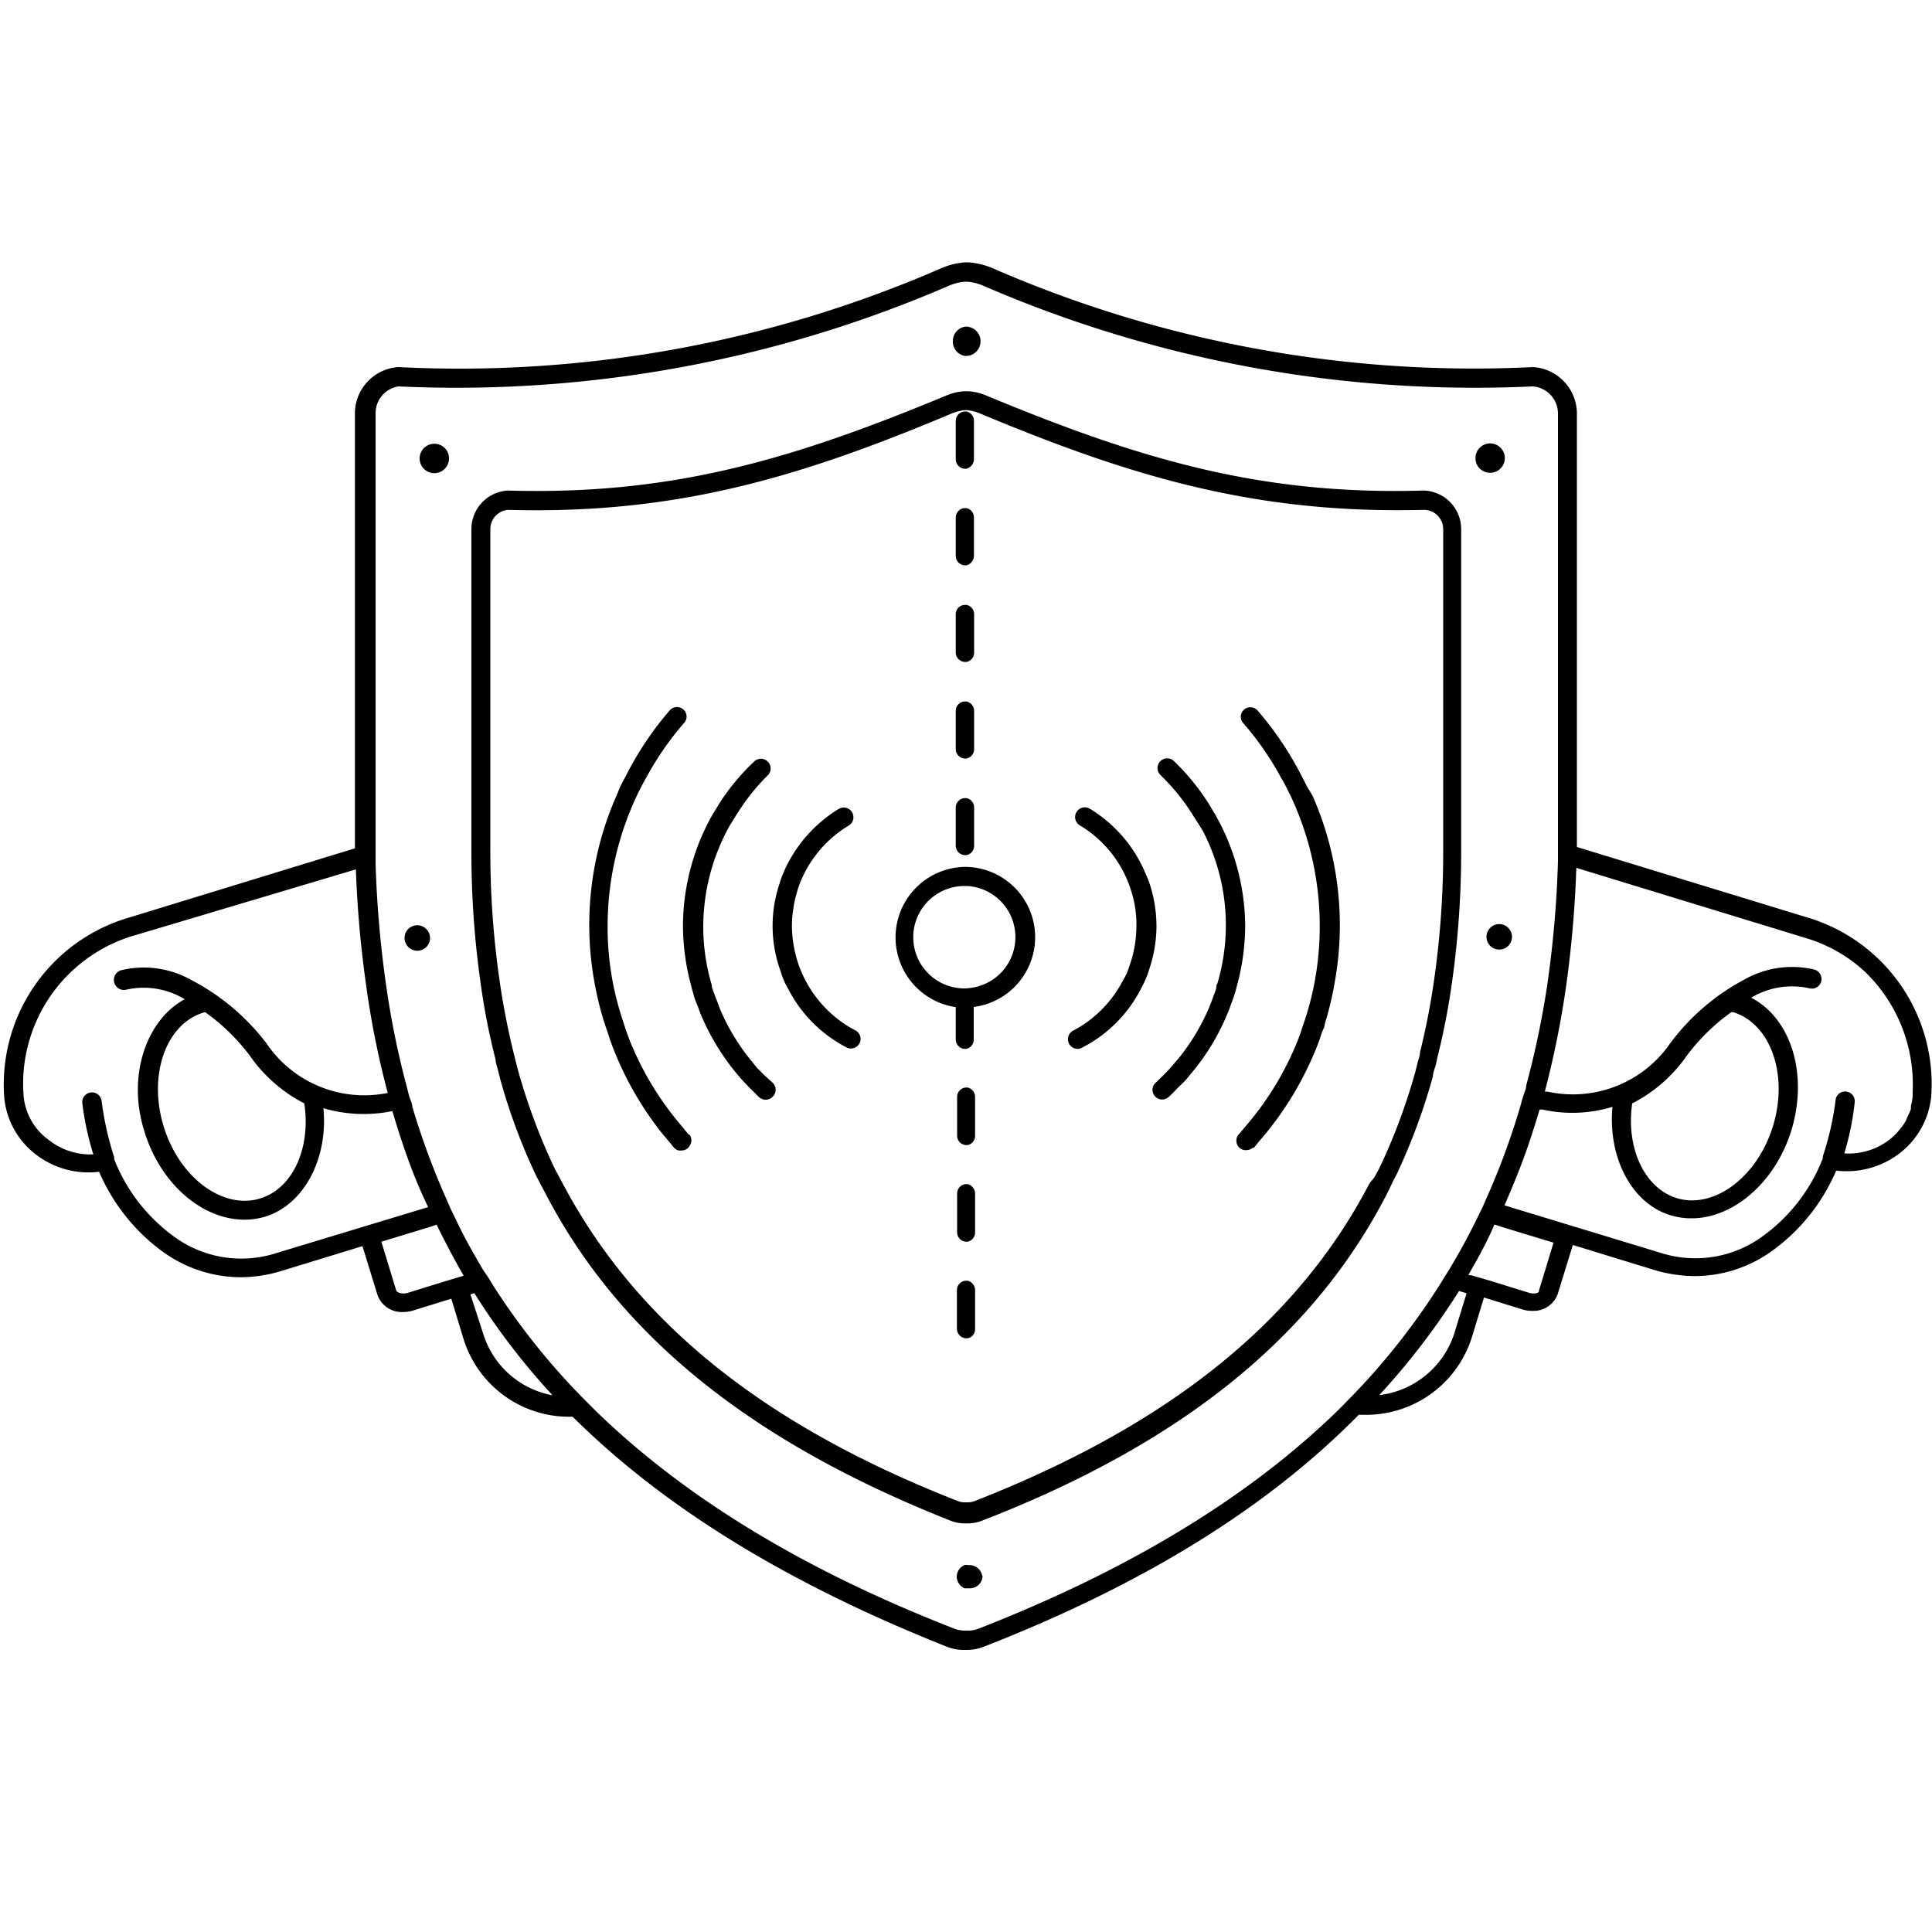 <svg xmlns="http://www.w3.org/2000/svg" viewBox="0 0 100 100"><g id="SVG_Icons" data-name="SVG Icons"><path class="svg-grey" d="M93.78,47.56,81.62,43.84c0-.46,0-.91,0-1.38V21.39A2.42,2.42,0,0,0,79.35,19a62.29,62.29,0,0,1-28-5.13,3.93,3.93,0,0,0-1.21-.29l-.09,0-.09,0a3.8,3.8,0,0,0-1.21.29A62.44,62.44,0,0,1,20.61,19a2.41,2.41,0,0,0-2.24,2.39V42.46c0,.49,0,1,0,1.45L6.46,47.56A9,9,0,0,0,.22,56.81a4.2,4.2,0,0,0,1.71,3,4.45,4.45,0,0,0,3.2.84,10,10,0,0,0,3.31,4.15,6.91,6.91,0,0,0,4,1.31,7.33,7.33,0,0,0,2.14-.33l4.18-1.28.78,2.53a1.33,1.33,0,0,0,1.32.88,1.73,1.73,0,0,0,.5-.07l2-.62L24,69.33a5.72,5.72,0,0,0,5.53,4h.11C34.47,78.12,40.88,82,49,85.23a2.38,2.38,0,0,0,.88.17l.09,0,.09,0a2.36,2.36,0,0,0,.87-.17c8.17-3.19,14.59-7.12,19.4-12l.31,0a5.74,5.74,0,0,0,5.54-4l.63-2.07,2,.62a1.68,1.68,0,0,0,.5.07,1.33,1.33,0,0,0,1.32-.88l.78-2.53,4.17,1.28a7.44,7.44,0,0,0,2.15.33,6.85,6.85,0,0,0,4-1.31,9.89,9.89,0,0,0,3.31-4.15,4.51,4.51,0,0,0,3.21-.84,4.24,4.24,0,0,0,1.71-3h0A9,9,0,0,0,93.78,47.56ZM96,57.05a.5.5,0,0,0-.44-.55.49.49,0,0,0-.55.44,15.18,15.18,0,0,1-.66,2.91l0,.1A9,9,0,0,1,91.22,64a5.9,5.9,0,0,1-5.29.84L78.3,62.52l-.43-.13c.4-.91.78-1.84,1.12-2.79.25-.71.48-1.44.7-2.17l.15,0a7.12,7.12,0,0,0,3.62-.14c-.24,2.64,1,5,3,5.61a3.74,3.74,0,0,0,1.09.16c2.16,0,4.33-1.84,5.17-4.55.88-2.89,0-5.79-2.08-6.87a4.13,4.13,0,0,1,3-.49.5.5,0,0,0,.62-.33.51.51,0,0,0-.33-.63,5,5,0,0,0-3.64.51A11.5,11.5,0,0,0,86.45,54a6.12,6.12,0,0,1-6.36,2.5l-.13,0a48.43,48.43,0,0,0,1.13-5.66,58,58,0,0,0,.5-5.92l11.9,3.64a7.77,7.77,0,0,1,3,1.7A8.11,8.11,0,0,1,99,56.5c0,.07,0,.15,0,.23a2.86,2.86,0,0,1-.09.51.9.9,0,0,0,0,.16c-.05.14-.11.26-.17.39s-.06.16-.1.23a2.55,2.55,0,0,1-.34.47l-.06.08a3.27,3.27,0,0,1-.51.47,3.46,3.46,0,0,1-2.27.66A14.2,14.2,0,0,0,96,57.05ZM79.16,66.92l-2-.62-1-.29L76,66c.12-.21.23-.42.35-.62.37-.66.72-1.33,1-2l.56.18,2.5.76-.76,2.5C79.69,66.91,79.44,67,79.16,66.92ZM50.1,84.4l-.09,0-.09,0h0a1.55,1.55,0,0,1-.52-.1c-7.7-3-13.81-6.69-18.46-11.17-.29-.28-.57-.57-.85-.85a35.8,35.8,0,0,1-4.53-5.69l-.27-.44L25,65.72c-.51-.86-1-1.73-1.42-2.63l0,0-.21-.43v0c-.07-.14-.13-.29-.19-.43l0,0a39.39,39.39,0,0,1-1.84-4.95c0-.16-.09-.32-.14-.48s-.09-.33-.13-.49a45.18,45.18,0,0,1-1.1-5.42,56.93,56.93,0,0,1-.53-6.17c0-.17,0-.34,0-.52s0-.34,0-.52c0-.38,0-.75,0-1.14V21.39A1.4,1.4,0,0,1,20.63,20a64.16,64.16,0,0,0,28.46-5.2,2.74,2.74,0,0,1,.85-.22h.14a2.76,2.76,0,0,1,.84.22A64,64,0,0,0,79.33,20a1.41,1.41,0,0,1,1.31,1.4V42.46c0,.37,0,.72,0,1.07v.53c0,.17,0,.34,0,.51a55.78,55.78,0,0,1-.53,6.24A46.19,46.19,0,0,1,79,56.17c0,.16-.08.32-.13.48s-.1.32-.14.48a37.5,37.5,0,0,1-1.84,5v0c-.06.14-.12.29-.19.43v0l-.21.43v0c-.44.9-.91,1.77-1.42,2.62-.08.14-.17.28-.26.42l-.27.44A35.83,35.83,0,0,1,70,72.24c-.28.28-.55.57-.84.85-4.66,4.5-10.79,8.19-18.51,11.21A1.49,1.49,0,0,1,50.1,84.4ZM20.5,66.77l-.76-2.5,2.5-.76.36-.12c.44.9.9,1.78,1.4,2.64l-.9.27-2,.62C20.8,67,20.54,66.91,20.5,66.77ZM5.91,60l0-.1a16.1,16.1,0,0,1-.65-2.91.5.5,0,0,0-1,.11,15,15,0,0,0,.57,2.65A3.46,3.46,0,0,1,2.52,59a3.14,3.14,0,0,1-1.3-2.3,8,8,0,0,1,5.53-8.22L18.42,45a56.84,56.84,0,0,0,.51,5.85,45.94,45.94,0,0,0,1.14,5.72A6.11,6.11,0,0,1,13.79,54a11.6,11.6,0,0,0-3.88-3.27,5,5,0,0,0-3.64-.51.5.5,0,0,0,.29,1,4.09,4.09,0,0,1,3,.5c-2,1.08-3,4-2.08,6.86.83,2.71,3,4.55,5.17,4.55a3.74,3.74,0,0,0,1.09-.16c2-.63,3.25-3,3-5.61a7.38,7.38,0,0,0,3.57.15c.26.88.54,1.75.85,2.6s.63,1.6,1,2.37l-.23.07L14.3,64.86A5.89,5.89,0,0,1,9,64,9,9,0,0,1,5.91,60Zm4.71-7.61a10.51,10.51,0,0,1,2.31,2.25,7.74,7.74,0,0,0,2.82,2.47c.35,2.32-.6,4.41-2.28,4.92-1.94.6-4.19-1.08-5-3.73s.11-5.29,2.06-5.89Zm73.87,4.72a7.74,7.74,0,0,0,2.82-2.47,10.46,10.46,0,0,1,2.3-2.25l.1,0c1.94.6,2.87,3.24,2.06,5.89s-3.06,4.33-5,3.73C85.09,61.47,84.14,59.38,84.49,57.06ZM25,69,24.35,67l.2-.07a35.86,35.86,0,0,0,4.05,5.29A4.63,4.63,0,0,1,25,69Zm50.28,0a4.66,4.66,0,0,1-3.89,3.21,36.71,36.71,0,0,0,4.13-5.39l.39.12ZM72.1,61.15c.07-.15.16-.3.23-.45a31.84,31.84,0,0,0,1.84-5c0-.16.07-.33.12-.49s.07-.32.11-.48a36.74,36.74,0,0,0,.76-3.92A48,48,0,0,0,75.63,44V27.39a2,2,0,0,0-1.94-2c-8.42.25-14.67-1.61-22.6-4.9a2.8,2.8,0,0,0-1-.24h-.15a2.8,2.8,0,0,0-1,.24c-7.93,3.29-14.17,5.15-22.65,4.9a2,2,0,0,0-1.89,2V44a48,48,0,0,0,.47,6.84,35.47,35.47,0,0,0,.78,4c0,.16.07.33.11.49l.12.48a30.53,30.53,0,0,0,1.85,5c.07.16.16.3.23.45l.24.45c3.85,7.45,10.71,12.93,21,17a2,2,0,0,0,.73.14h.17a2,2,0,0,0,.73-.14c10.33-4,17.2-9.54,21-17Zm-1.24.15c-3.76,7.18-10.42,12.48-20.4,16.39a.94.94,0,0,1-.37.07h0l-.07,0-.08,0h0a.94.94,0,0,1-.37-.07C39.6,73.79,33,68.51,29.18,61.36l-.24-.45c-.08-.16-.17-.3-.24-.45a31.43,31.43,0,0,1-1.87-5L26.71,55l-.12-.48c-.29-1.19-.54-2.42-.72-3.69A46.34,46.34,0,0,1,25.38,44V27.39a1,1,0,0,1,.91-1c8.61.24,15-1.63,23-5a2.64,2.64,0,0,1,.63-.16h.15a2.43,2.43,0,0,1,.63.16c8,3.35,14.4,5.22,23,5a1,1,0,0,1,1,1V44a46.58,46.58,0,0,1-.49,6.85,36.59,36.59,0,0,1-.71,3.61c0,.16-.07.33-.11.49l-.12.48a30.56,30.56,0,0,1-1.86,5c-.07.15-.16.3-.24.45S70.94,61.15,70.86,61.3ZM50.47,56.8v2a.49.49,0,0,1-.38.47h0l-.1,0h0a.49.49,0,0,1-.45-.49v-2a.49.49,0,0,1,.45-.49h0l.1,0h0A.51.51,0,0,1,50.47,56.8Zm0,5v2a.49.49,0,0,1-.38.47h0l-.1,0h0a.49.49,0,0,1-.45-.49v-2a.49.49,0,0,1,.45-.49h0l.1,0h0A.51.51,0,0,1,50.47,61.8Zm0,5v2a.48.48,0,0,1-.38.47h0l-.11,0h0a.5.5,0,0,1-.45-.49v-2a.49.49,0,0,1,.45-.49h0l.11,0h0A.51.51,0,0,1,50.47,66.8Zm-1-43v-2a.49.49,0,0,1,.46-.5h0l.09,0h0a.49.49,0,0,1,.39.48v2a.51.51,0,0,1-.39.48h0l-.09,0h0A.49.49,0,0,1,49.47,23.8Zm0,10v-2a.48.48,0,0,1,.46-.49h0l.1,0h0a.49.49,0,0,1,.39.48v2a.49.49,0,0,1-.39.47h0l-.1,0h0A.49.49,0,0,1,49.47,33.8Zm0-5v-2a.49.49,0,0,1,.46-.5h0l.09,0h0a.49.49,0,0,1,.39.48v2a.51.51,0,0,1-.39.48h0l-.09,0h0A.49.49,0,0,1,49.47,28.8Zm0,15v-2a.49.49,0,0,1,.46-.49h0l.1,0h0a.5.5,0,0,1,.39.48v2a.49.49,0,0,1-.39.47h0l-.1,0h0A.49.49,0,0,1,49.47,43.8Zm0-5v-2a.48.48,0,0,1,.46-.49h0l.1,0h0a.5.5,0,0,1,.39.48v2a.49.49,0,0,1-.39.47h0l-.1,0h0A.49.49,0,0,1,49.47,38.8Zm.61,6.07h-.15a3.65,3.65,0,0,0-.46,7.26V53.8a.49.49,0,0,0,.45.49h0l.1,0h0a.49.49,0,0,0,.38-.47V52.12a3.64,3.64,0,0,0-.39-7.25Zm0,6.29h-.16a2.65,2.65,0,0,1,0-5.3h.15a2.65,2.65,0,0,1,0,5.29ZM40,56.05a.5.5,0,0,1,0,.71.49.49,0,0,1-.37.16.5.5,0,0,1-.34-.13c-.09-.08-.17-.17-.26-.26h0c-.13-.12-.25-.24-.37-.37s-.24-.25-.35-.38h0a12,12,0,0,1-2-3.19c-.07-.15-.12-.31-.18-.47s-.13-.3-.18-.46-.14-.49-.2-.73a12,12,0,0,1-.4-3,11.79,11.79,0,0,1,1.47-5.66c.08-.15.17-.28.26-.43s.17-.28.26-.42a11.82,11.82,0,0,1,1.69-2,.5.5,0,0,1,.71,0,.5.5,0,0,1,0,.71A10.81,10.81,0,0,0,38.23,42c-.1.14-.18.29-.27.43s-.18.28-.26.43a10.79,10.79,0,0,0-1.3,5.12,10.65,10.65,0,0,0,.44,3c0,.15.07.29.12.43s.12.32.18.47.11.32.18.47a11,11,0,0,0,1.53,2.51h0l.34.42.38.38h0Zm-4.29,2.71a.49.49,0,0,1,0,.52h0a.45.45,0,0,1-.1.14.5.5,0,0,1-.34.13l-.15,0a.61.61,0,0,1-.22-.13l-.21-.26c-.12-.13-.23-.28-.35-.41A17,17,0,0,1,31.64,54c-.06-.16-.11-.32-.16-.48s-.11-.31-.16-.47a16.46,16.46,0,0,1-.55-2.2,16.56,16.56,0,0,1,1.16-9.71c.07-.17.13-.34.21-.5s.18-.34.27-.51a16.64,16.64,0,0,1,2.28-3.39.5.5,0,0,1,.7,0,.49.49,0,0,1,0,.7,15.76,15.76,0,0,0-1.92,2.77c-.09.16-.18.32-.26.48s-.17.32-.24.48a15.88,15.88,0,0,0-1.52,6.77,15.16,15.16,0,0,0,.78,4.86l.15.47c.06.16.11.32.17.47a15.93,15.93,0,0,0,2.79,4.61h0c.1.12.19.25.3.36ZM44.49,54a.51.51,0,0,1-.45.27.46.46,0,0,1-.23-.06,7,7,0,0,1-3-3,3.81,3.81,0,0,1-.23-.45,3.75,3.75,0,0,1-.17-.47h0a6.87,6.87,0,0,1-.06-4.56,4.84,4.84,0,0,1,.22-.6,5,5,0,0,1,.25-.52,7.23,7.23,0,0,1,2.59-2.74.5.5,0,1,1,.52.86,6.1,6.1,0,0,0-2.48,2.87,4.52,4.52,0,0,0-.21.62,5,5,0,0,0-.17.77,5.64,5.64,0,0,0-.08.93A6.32,6.32,0,0,0,41.36,50h0c.06.15.12.31.19.46a4.73,4.73,0,0,0,.23.45,6.11,6.11,0,0,0,2.49,2.42A.5.5,0,0,1,44.49,54Zm19.56-3.09a6.29,6.29,0,0,1-.17.62c-.05.16-.11.31-.17.47a4.52,4.52,0,0,1-.18.47,11.61,11.61,0,0,1-1.8,3h0c-.12.13-.22.28-.34.41h0c-.11.13-.25.25-.37.37h0c-.17.17-.33.35-.51.51a.5.5,0,1,1-.67-.74c.24-.22.46-.45.68-.68h0c.13-.14.25-.29.37-.43h0a5.32,5.32,0,0,0,.37-.46h0a11.08,11.08,0,0,0,1.32-2.29l.18-.46c.05-.16.12-.31.17-.47s0-.22.08-.32a10.59,10.59,0,0,0-.75-7.9L62,42.59l-.27-.42a10.92,10.92,0,0,0-1.67-2.06.5.5,0,0,1,0-.71.5.5,0,0,1,.71,0,11.92,11.92,0,0,1,1.8,2.21l.25.42c.09.14.17.29.25.44a11.78,11.78,0,0,1,1.38,5.48A12,12,0,0,1,64.05,50.93Zm3.87-9.76a16.59,16.59,0,0,1,1.16,9.72A16.33,16.33,0,0,1,68.57,53c0,.16-.11.32-.16.47s-.1.32-.16.48a17.07,17.07,0,0,1-2.71,4.69c-.12.14-.23.28-.35.41l-.29.36-.06,0a.52.52,0,0,1-.31.12A.48.48,0,0,1,64,59.1a.47.47,0,0,1,.12-.39l.07-.08.33-.39h0a15.77,15.77,0,0,0,2.73-4.59c.06-.16.11-.32.16-.48s.11-.31.16-.47a15.66,15.66,0,0,0,.46-1.79,15.86,15.86,0,0,0-1.22-9.7l-.24-.48c-.08-.16-.17-.32-.26-.47a15.64,15.64,0,0,0-1.94-2.81.49.49,0,0,1,0-.7.5.5,0,0,1,.7,0,17.11,17.11,0,0,1,2.29,3.39c.08.16.17.32.25.49S67.84,41,67.92,41.17Zm-8.06,6.77a7.1,7.1,0,0,1-.38,2.26h0a3.75,3.75,0,0,1-.17.47,3.88,3.88,0,0,1-.22.46A7,7,0,0,1,56,54.23a.46.46,0,0,1-.23.06.5.5,0,0,1-.23-.94,6.11,6.11,0,0,0,2.54-2.52c.08-.15.17-.29.24-.45s.11-.31.17-.47h0a6.17,6.17,0,0,0,.33-2c0-.08,0-.16,0-.24a5.88,5.88,0,0,0-.11-.94,5.71,5.71,0,0,0-.19-.71,6,6,0,0,0-2.63-3.3.5.5,0,0,1,.52-.86A7.14,7.14,0,0,1,59.2,45c.08.18.16.36.23.54s.15.42.2.63A7.14,7.14,0,0,1,59.86,47.94Zm-9,33.64a.66.66,0,0,1-.66.65H50.1l-.18,0a.68.68,0,0,1-.4-.6.66.66,0,0,1,.4-.6.34.34,0,0,1,.18,0l.08,0A.66.66,0,0,1,50.84,81.58ZM23.24,23.72a.76.76,0,1,1-.75-.75A.75.75,0,0,1,23.24,23.72Zm53.13,0a.76.76,0,1,1,.75.75A.75.75,0,0,1,76.37,23.72ZM49.32,17.64a.75.75,0,0,1,.62-.73.58.58,0,0,1,.14,0h0a.76.76,0,0,1,0,1.51h0a.8.8,0,0,1-.15,0A.75.75,0,0,1,49.32,17.64ZM22.26,48.55a.66.66,0,1,1-.66-.66A.67.67,0,0,1,22.26,48.55Zm55.34-.72a.66.66,0,1,1-.66.65A.66.66,0,0,1,77.6,47.83Z"/></g></svg>